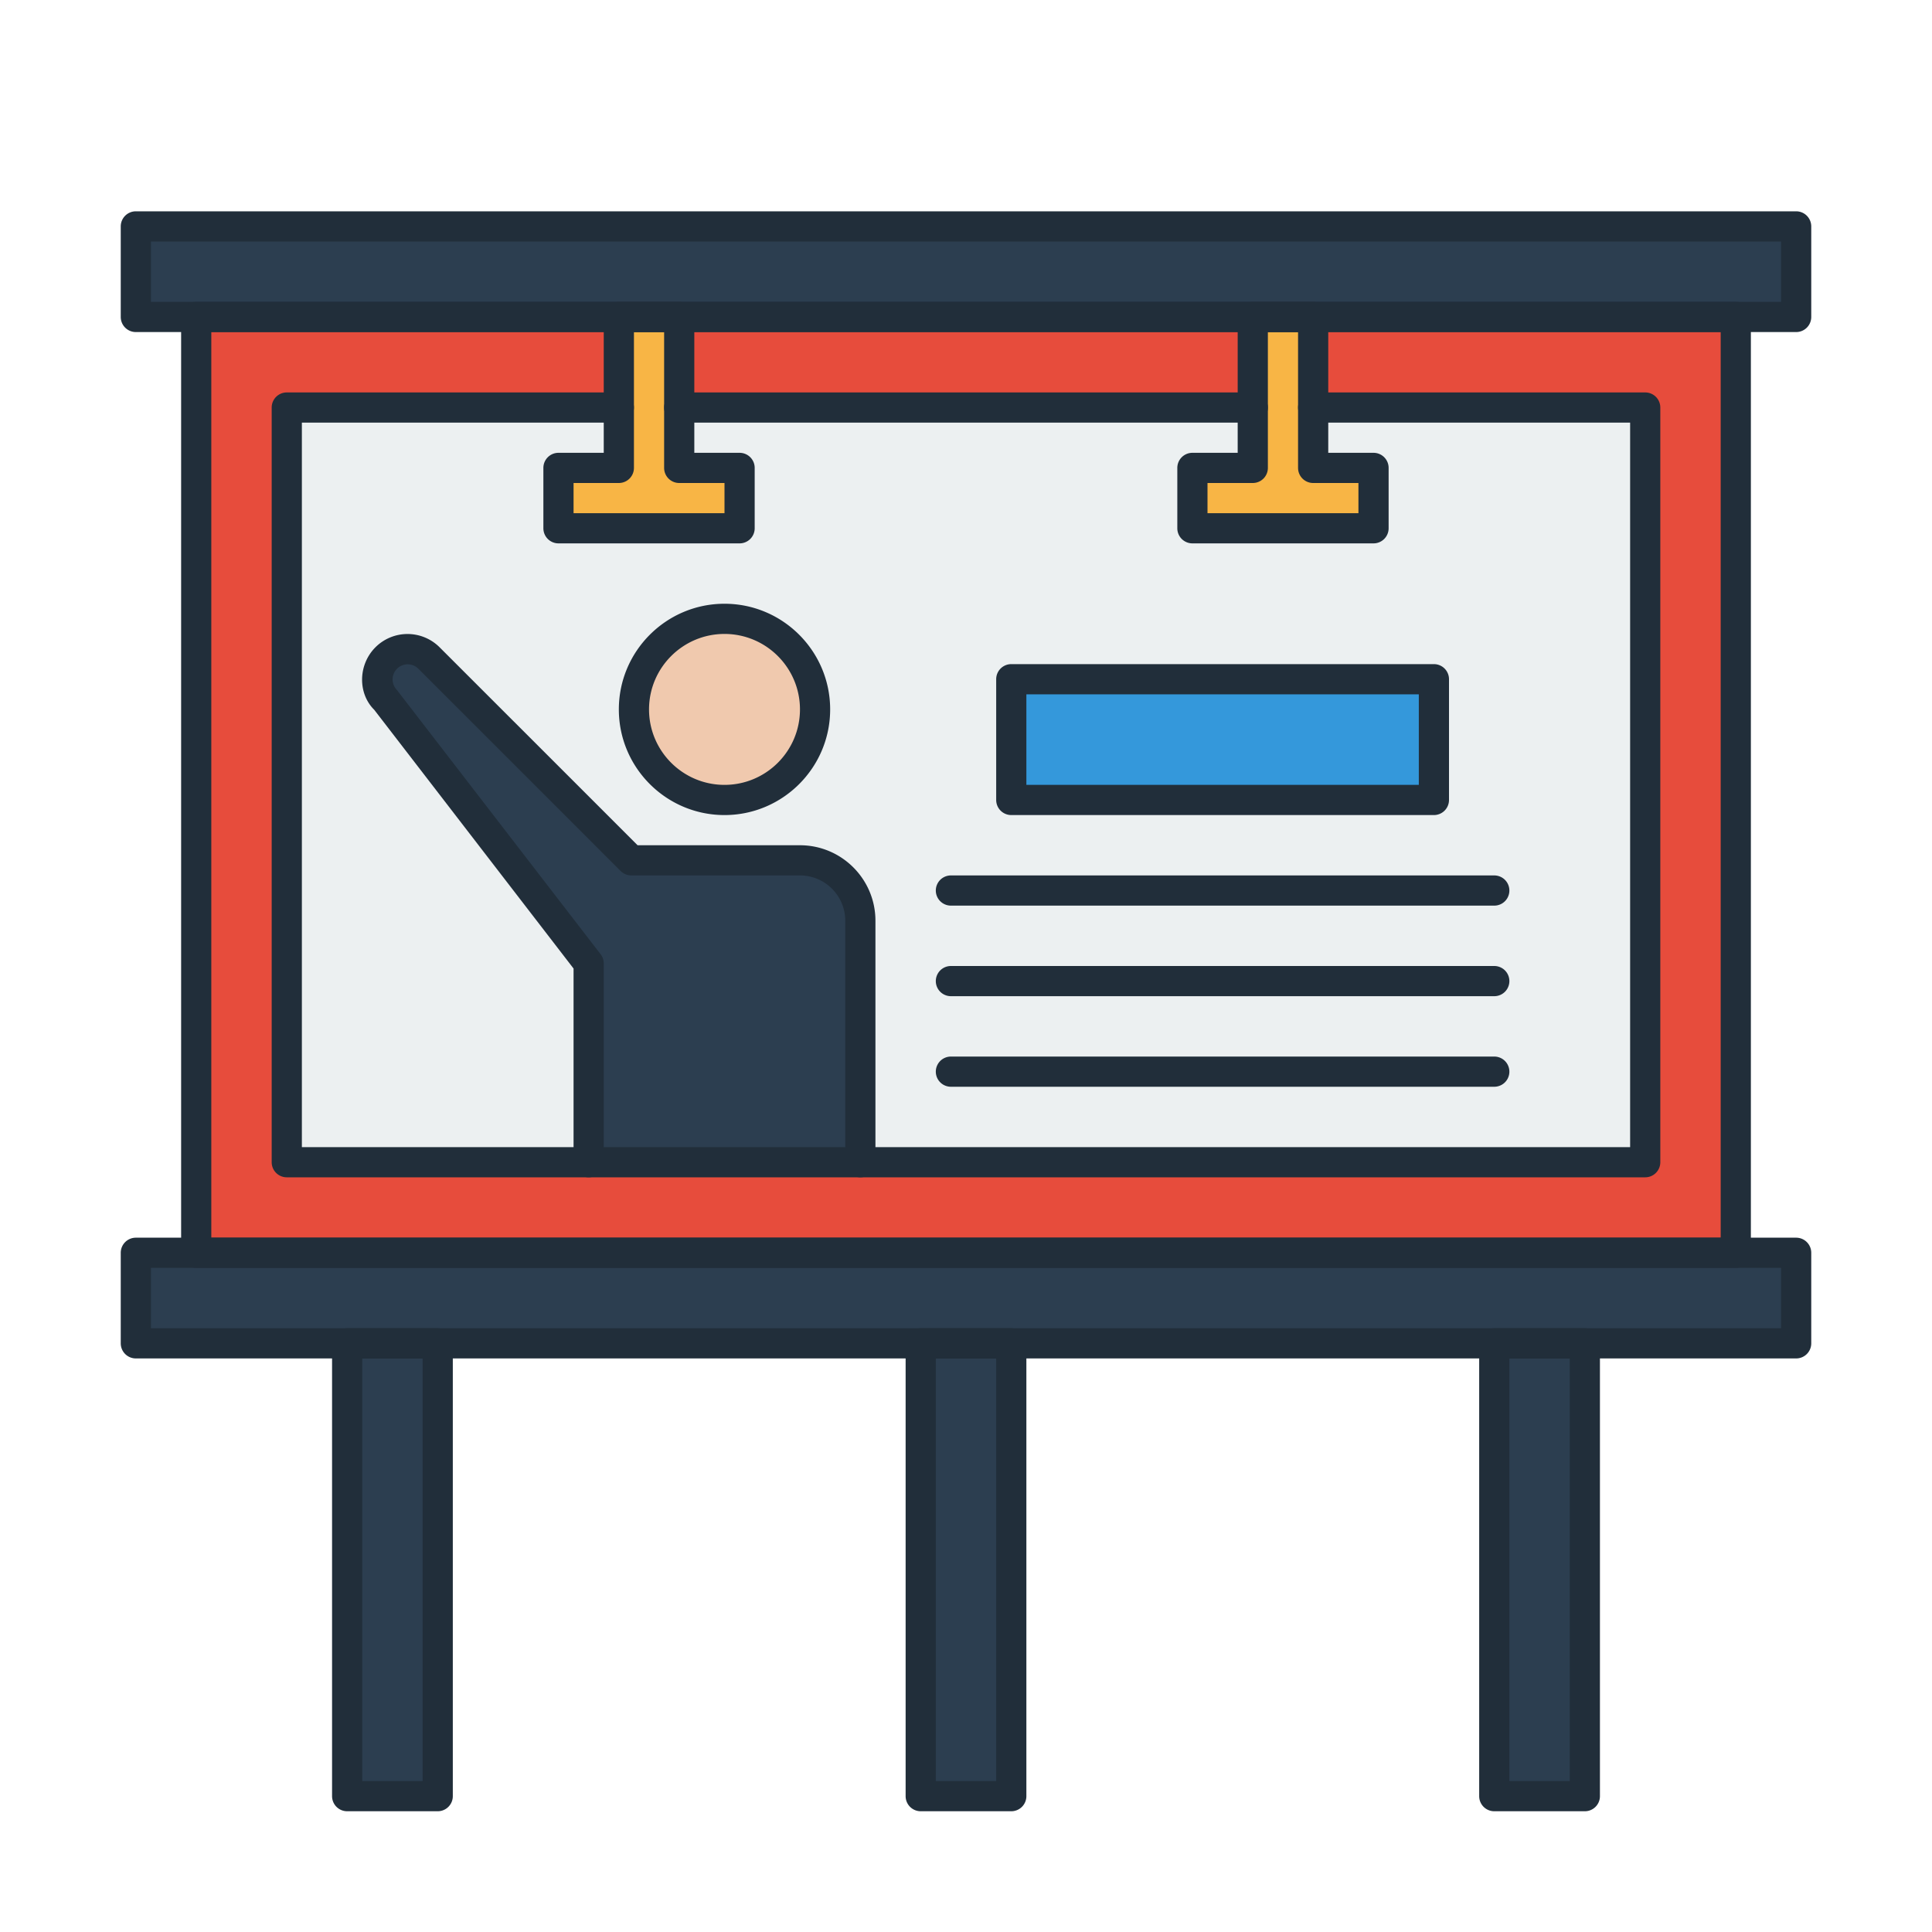 <svg xmlns="http://www.w3.org/2000/svg" viewBox="0 0 64 64" id="billboard"><path fill="#2c3e50" d="M11.5 44.5h3v15h-3zm19 0h3v15h-3zm19 0h3v15h-3z"></path><path fill="#e74c3c" d="M6.5 10.5h51v31h-51z"></path><path fill="#ecf0f1" d="M43.5 13.5h11v25h-45v-25h11"></path><path fill="#3498db" d="M33.5 22.5h14v4h-14z"></path><circle cx="24" cy="23.5" r="3" fill="#f0c9ae"></circle><path fill="#2c3e50" d="M28.5 38.5v-8a2 2 0 0 0-2-2h-5.586l-6.707-6.707a.999.999 0 1 0-1.414 1.414l6.707 8.707V38.5"></path><path fill="#f8b545" d="M22.5 15.5v-5h-2v5h-2v2h6v-2zm21 0v-5h-2v5h-2v2h6v-2z"></path><path fill="#2c3e50" d="M4.5 41.5h55v3h-55zm0-34h55v3h-55z"></path><path fill="#212e3a" d="M59.5 45h-55a.5.5 0 0 1-.5-.5v-3a.5.5 0 0 1 .5-.5h55a.5.5 0 0 1 .5.5v3a.5.5 0 0 1-.5.5zM5 44h54v-2H5v2zm54.5-33h-55a.5.5 0 0 1-.5-.5v-3a.5.5 0 0 1 .5-.5h55a.5.5 0 0 1 .5.5v3a.5.5 0 0 1-.5.5zM5 10h54V8H5v2zm42.5 17h-14a.5.5 0 0 1-.5-.5v-4a.5.5 0 0 1 .5-.5h14a.5.5 0 0 1 .5.5v4a.5.5 0 0 1-.5.5zM34 26h13v-3H34v3zm15.5 4h-18a.5.5 0 0 1 0-1h18a.5.5 0 0 1 0 1zm0 3h-18a.5.5 0 0 1 0-1h18a.5.5 0 0 1 0 1zm0 3h-18a.5.5 0 0 1 0-1h18a.5.5 0 0 1 0 1z"></path><path fill="#212e3a" d="M57.5 42h-51a.5.5 0 0 1-.5-.5v-31a.5.5 0 0 1 .5-.5h51a.5.5 0 0 1 .5.5v31a.5.5 0 0 1-.5.5zM7 41h50V11H7v30z"></path><path fill="#212e3a" d="M41.5 14h-19a.5.5 0 0 1 0-1h19a.5.5 0 0 1 0 1z"></path><path fill="#212e3a" d="M54.5 39h-45a.5.5 0 0 1-.5-.5v-25a.5.5 0 0 1 .5-.5h11a.5.5 0 0 1 0 1H10v24h44V14H43.5a.5.5 0 0 1 0-1h11a.5.5 0 0 1 .5.5v25a.5.5 0 0 1-.5.5zm-40 21h-3a.5.5 0 0 1-.5-.5v-15a.5.5 0 0 1 .5-.5h3a.5.5 0 0 1 .5.5v15a.5.5 0 0 1-.5.5zM12 59h2V45h-2v14z"></path><path fill="#212e3a" d="M24.5 18h-6a.5.5 0 0 1-.5-.5v-2a.5.5 0 0 1 .5-.5H20v-4.5a.5.5 0 0 1 .5-.5h2a.5.5 0 0 1 .5.5V15h1.5a.5.5 0 0 1 .5.5v2a.5.5 0 0 1-.5.5zM19 17h5v-1h-1.5a.5.5 0 0 1-.5-.5V11h-1v4.5a.5.5 0 0 1-.5.5H19v1zm26.5 1h-6a.5.5 0 0 1-.5-.5v-2a.5.5 0 0 1 .5-.5H41v-4.5a.5.5 0 0 1 .5-.5h2a.5.5 0 0 1 .5.5V15h1.5a.5.5 0 0 1 .5.5v2a.5.5 0 0 1-.5.5zM40 17h5v-1h-1.5a.5.5 0 0 1-.5-.5V11h-1v4.5a.5.5 0 0 1-.5.5H40v1zm-6.5 43h-3a.5.5 0 0 1-.5-.5v-15a.5.5 0 0 1 .5-.5h3a.5.5 0 0 1 .5.5v15a.5.5 0 0 1-.5.5zM31 59h2V45h-2v14zm21.5 1h-3a.5.5 0 0 1-.5-.5v-15a.5.5 0 0 1 .5-.5h3a.5.5 0 0 1 .5.5v15a.5.5 0 0 1-.5.5zM50 59h2V45h-2v14zM24 27c-1.93 0-3.5-1.57-3.5-3.5S22.07 20 24 20s3.5 1.57 3.5 3.5S25.93 27 24 27zm0-6c-1.379 0-2.5 1.121-2.5 2.5S22.621 26 24 26s2.5-1.121 2.5-2.5S25.379 21 24 21z"></path><path fill="#212e3a" d="M28.5 39a.5.5 0 0 1-.5-.5v-8c0-.827-.673-1.5-1.5-1.5h-5.586a.504.504 0 0 1-.354-.146l-6.707-6.707a.5.5 0 0 0-.707.707l6.75 8.756a.49.49 0 0 1 .104.304V38.5a.5.5 0 0 1-1 0v-6.416l-6.604-8.572c-.542-.536-.542-1.487.043-2.072a1.503 1.503 0 0 1 2.121 0L21.121 28H26.5c1.379 0 2.5 1.121 2.5 2.5v8a.5.5 0 0 1-.5.5z"></path></svg>